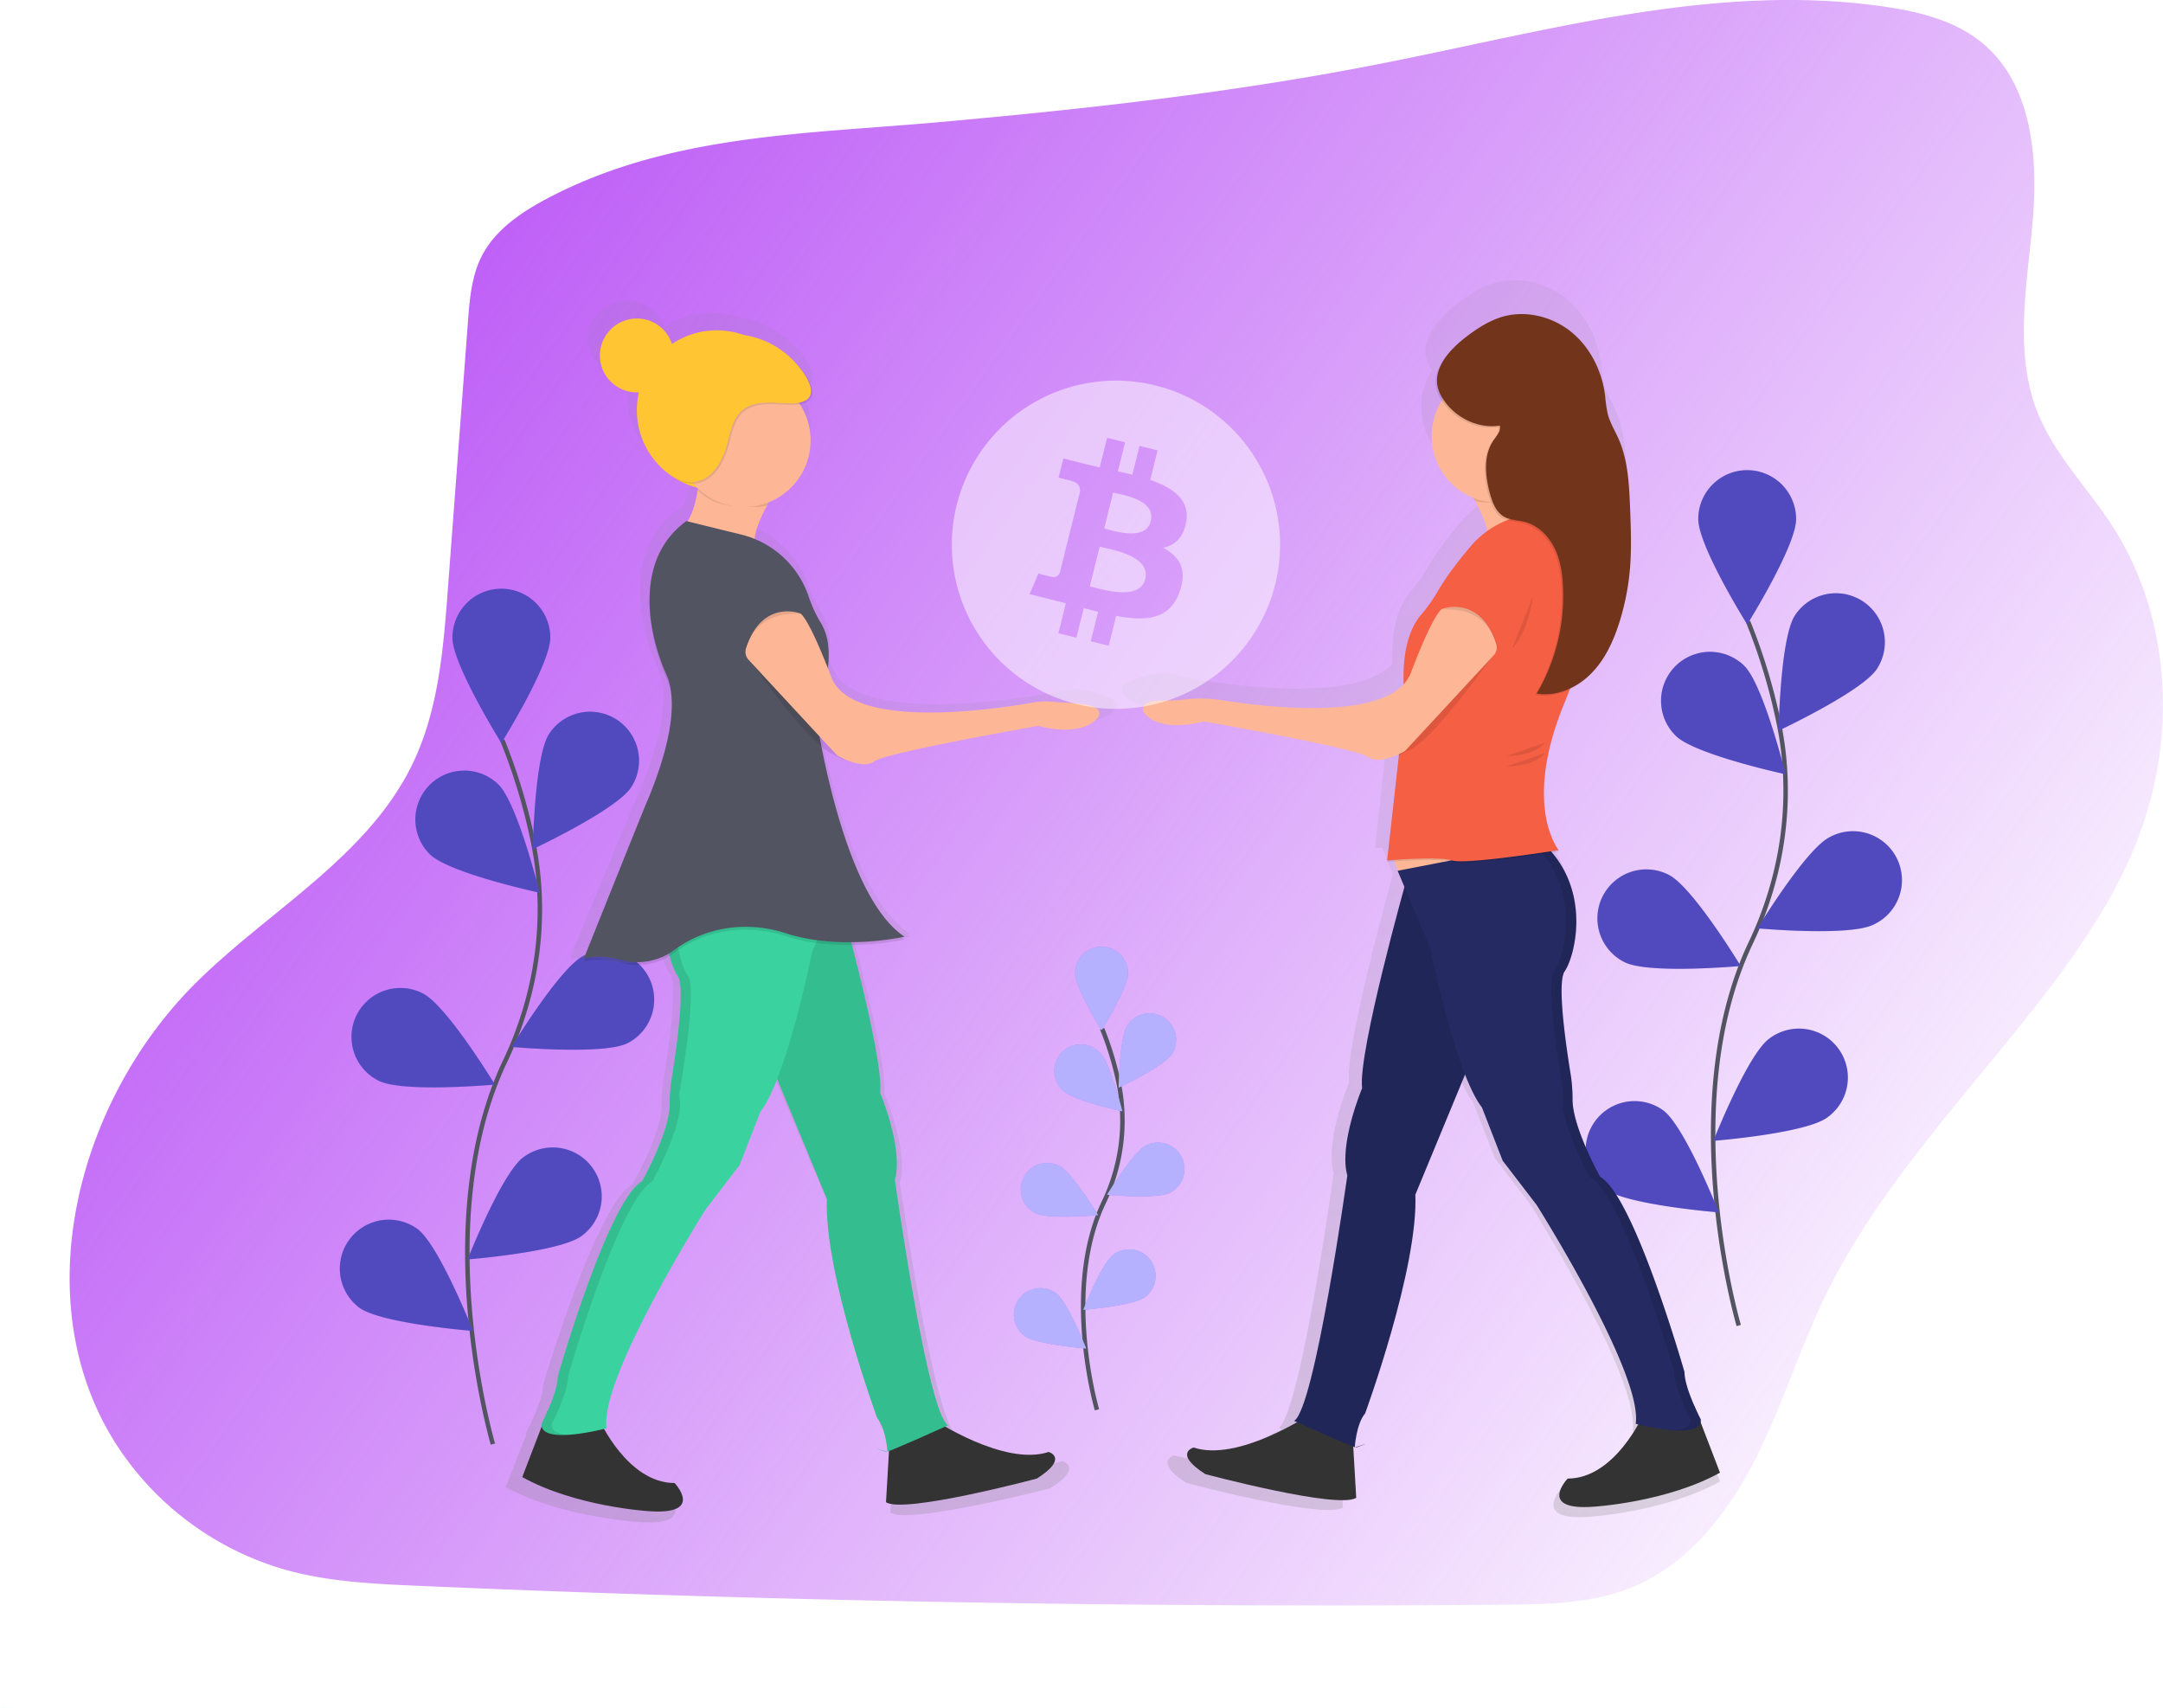 <?xml version="1.0" encoding="UTF-8" standalone="no"?>
<svg
   xmlns:dc="http://purl.org/dc/elements/1.1/"
   xmlns:cc="http://creativecommons.org/ns#"
   xmlns:rdf="http://www.w3.org/1999/02/22-rdf-syntax-ns#"
   xmlns:svg="http://www.w3.org/2000/svg"
   xmlns="http://www.w3.org/2000/svg"
   xmlns:xlink="http://www.w3.org/1999/xlink"
   xmlns:sodipodi="http://sodipodi.sourceforge.net/DTD/sodipodi-0.dtd"
   xmlns:inkscape="http://www.inkscape.org/namespaces/inkscape"
   id="5608f773-9105-4ac5-92ee-00dc8494bf09"
   data-name="Layer 1"
   width="969.46"
   height="765.65"
   viewBox="0 0 969.46 765.65"
   version="1.1"
   sodipodi:docname="logo.svg"
   inkscape:version="0.92.4 (5da689c313, 2019-01-14)">
  <sodipodi:namedview
     pagecolor="#ffffff"
     bordercolor="#666666"
     borderopacity="1"
     objecttolerance="10"
     gridtolerance="10"
     guidetolerance="10"
     inkscape:pageopacity="0"
     inkscape:pageshadow="2"
     inkscape:window-width="1920"
     inkscape:window-height="950"
     id="namedview1229"
     showgrid="false"
     showguides="true"
     inkscape:zoom="0.98870238"
     inkscape:cx="508.34672"
     inkscape:cy="382.82501"
     inkscape:window-x="-9"
     inkscape:window-y="-9"
     inkscape:window-maximized="1"
     inkscape:current-layer="5608f773-9105-4ac5-92ee-00dc8494bf09" />
  <defs
     id="defs1034">
    <linearGradient
       inkscape:collect="always"
       id="linearGradient1440">
      <stop
         style="stop-color:#db1bf6;stop-opacity:1;"
         offset="0"
         id="stop1436" />
      <stop
         style="stop-color:#db1bf6;stop-opacity:0;"
         offset="1"
         id="stop1438" />
    </linearGradient>
    <linearGradient
       inkscape:collect="always"
       id="linearGradient1432">
      <stop
         style="stop-color:#ba54f6;stop-opacity:1;"
         offset="0"
         id="stop1428" />
      <stop
         style="stop-color:#ba54f6;stop-opacity:0;"
         offset="1"
         id="stop1430" />
    </linearGradient>
    <linearGradient
       id="d5c5f845-1211-4d33-90ee-16d370404a27"
       x1="752.2"
       y1="747.19"
       x2="752.2"
       y2="192.69"
       gradientUnits="userSpaceOnUse">
      <stop
         offset="0"
         stop-color="gray"
         stop-opacity="0.25"
         id="stop1024" />
      <stop
         offset="0.54"
         stop-color="gray"
         stop-opacity="0.12"
         id="stop1026" />
      <stop
         offset="1"
         stop-color="gray"
         stop-opacity="0.1"
         id="stop1028" />
    </linearGradient>
    <linearGradient
       id="8accd500-b107-411d-8b2b-c53a84baad8d"
       x1="514.88"
       y1="731.62"
       x2="514.88"
       y2="731.46"
       xlink:href="#d5c5f845-1211-4d33-90ee-16d370404a27" />
    <linearGradient
       id="200cebf9-e83f-4177-83cb-f707d9c899b3"
       x1="512.44"
       y1="731.62"
       x2="512.44"
       y2="730.06"
       xlink:href="#d5c5f845-1211-4d33-90ee-16d370404a27" />
    <linearGradient
       id="d387df21-ae07-484f-b9a6-48497219b655"
       x1="478.67"
       y1="749.38"
       x2="478.67"
       y2="201.96"
       xlink:href="#d5c5f845-1211-4d33-90ee-16d370404a27" />
    <linearGradient
       inkscape:collect="always"
       xlink:href="#linearGradient1432"
       id="linearGradient1434"
       x1="231.584"
       y1="199.667"
       x2="1005.326"
       y2="755.952"
       gradientUnits="userSpaceOnUse" />
    <linearGradient
       inkscape:collect="always"
       xlink:href="#linearGradient1440"
       id="linearGradient1442"
       x1="163.169"
       y1="68.884"
       x2="1005.326"
       y2="755.952"
       gradientUnits="userSpaceOnUse" />
  </defs>
  <title
     id="title1036">btc_p2p</title>
  <path
     d="M361.66,155.55c-12.16,6.33-24.34,14.3-30.53,26.53-4.55,9-5.38,19.32-6.13,29.36l-9,119.86c-2,26.71-4.19,54.16-15.85,78.28-20.09,41.55-63.83,65.26-96.67,97.68-53.81,53.13-76.91,142.69-36.5,206.61A134.14,134.14,0,0,0,244.29,771c18.74,5.1,38.32,6,57.72,6.87q243.75,10.57,487.83,8.48c19.32-.17,39.17-.5,57-7.84,24.63-10.13,42.33-32.43,54.52-56.11s20-49.39,31.53-73.39c23.6-49,62-88.94,95.46-131.77,18.45-23.6,35.72-48.61,46.08-76.71,16.47-44.66,13.59-97.19-12.15-137.24-11.12-17.31-26.26-32.3-33.83-51.43-10.57-26.75-4.67-56.71-2.15-85.36s-.24-61.36-22.29-79.83c-12.17-10.19-28.29-14.21-44-16.51-75.21-11-150.75,10.77-225.33,25.45-65.81,13-132.53,20.44-199.29,26.37C476.13,127.26,415.74,127.4,361.66,155.55Z"
     transform="translate(-115.27 -67.17)"
     fill="#6c63ff"
     id="path1038"
     style="fill-opacity:1;fill:url(#linearGradient1434);stroke:url(#linearGradient1442);stroke-opacity:0" />
  <path
     d="M336.19,714.37s-29.11-98.83,5.46-171.57c14.51-30.53,19.33-64.8,12.62-97.93a262.52,262.52,0,0,0-13.86-46"
     transform="translate(-115.27 -67.17)"
     fill="none"
     stroke="#535461"
     stroke-miterlimit="10"
     stroke-width="2"
     id="path1040" />
  <path
     d="M361.91,352.95c0,12.11-21.93,47.23-21.93,47.23s-21.93-35.12-21.93-47.23a21.93,21.93,0,0,1,43.86,0Z"
     transform="translate(-115.27 -67.17)"
     fill="#6c63ff"
     id="path1042" />
  <path
     d="M398.16,420c-6.58,10.17-44.08,27.73-44.08,27.73s.68-41.4,7.26-51.57A21.93,21.93,0,1,1,398.16,420Z"
     transform="translate(-115.27 -67.17)"
     fill="#6c63ff"
     id="path1044" />
  <path
     d="M396.58,534.68c-10.81,5.45-52,1.69-52,1.69S366,501,376.83,495.52a21.93,21.93,0,0,1,19.75,39.16Z"
     transform="translate(-115.27 -67.17)"
     fill="#6c63ff"
     id="path1046" />
  <path
     d="M375.85,621.15c-9.74,7.2-51,10.46-51,10.46s15.2-38.52,24.93-45.72a21.93,21.93,0,1,1,26.08,35.26Z"
     transform="translate(-115.27 -67.17)"
     fill="#6c63ff"
     id="path1048" />
  <path
     d="M308,450.11c8.69,8.44,49.16,17.18,49.16,17.18s-9.91-40.2-18.6-48.64A21.93,21.93,0,0,0,308,450.11Z"
     transform="translate(-115.27 -67.17)"
     fill="#6c63ff"
     id="path1050" />
  <path
     d="M285.07,551.55c10.81,5.45,52,1.69,52,1.69s-21.49-35.4-32.3-40.85a21.93,21.93,0,1,0-19.75,39.16Z"
     transform="translate(-115.27 -67.17)"
     fill="#6c63ff"
     id="path1052" />
  <path
     d="M276.28,653.21c9.74,7.2,51,10.46,51,10.46s-15.2-38.52-24.93-45.72a21.93,21.93,0,0,0-26.08,35.26Z"
     transform="translate(-115.27 -67.17)"
     fill="#6c63ff"
     id="path1054" />
  <path
     d="M361.91,352.95c0,12.11-21.93,47.23-21.93,47.23s-21.93-35.12-21.93-47.23a21.93,21.93,0,0,1,43.86,0Z"
     transform="translate(-115.27 -67.17)"
     opacity="0.25"
     id="path1056" />
  <path
     d="M398.16,420c-6.58,10.17-44.08,27.73-44.08,27.73s.68-41.4,7.26-51.57A21.93,21.93,0,1,1,398.16,420Z"
     transform="translate(-115.27 -67.17)"
     opacity="0.25"
     id="path1058" />
  <path
     d="M396.58,534.68c-10.81,5.45-52,1.69-52,1.69S366,501,376.83,495.52a21.93,21.93,0,0,1,19.75,39.16Z"
     transform="translate(-115.27 -67.17)"
     opacity="0.25"
     id="path1060" />
  <path
     d="M375.85,621.15c-9.74,7.2-51,10.46-51,10.46s15.2-38.52,24.93-45.72a21.93,21.93,0,1,1,26.08,35.26Z"
     transform="translate(-115.27 -67.17)"
     opacity="0.25"
     id="path1062" />
  <path
     d="M308,450.11c8.69,8.44,49.16,17.18,49.16,17.18s-9.91-40.2-18.6-48.64A21.93,21.93,0,0,0,308,450.11Z"
     transform="translate(-115.27 -67.17)"
     opacity="0.25"
     id="path1064" />
  <path
     d="M285.07,551.55c10.81,5.45,52,1.69,52,1.69s-21.49-35.4-32.3-40.85a21.93,21.93,0,1,0-19.75,39.16Z"
     transform="translate(-115.27 -67.17)"
     opacity="0.25"
     id="path1066" />
  <path
     d="M276.28,653.21c9.74,7.2,51,10.46,51,10.46s-15.2-38.52-24.93-45.72a21.93,21.93,0,0,0-26.08,35.26Z"
     transform="translate(-115.27 -67.17)"
     opacity="0.25"
     id="path1068" />
  <path
     d="M894.57,661.23S865.46,562.41,900,489.67c14.51-30.53,19.33-64.8,12.62-97.93a262.52,262.52,0,0,0-13.86-46"
     transform="translate(-115.27 -67.17)"
     fill="none"
     stroke="#535461"
     stroke-miterlimit="10"
     stroke-width="2"
     id="path1070" />
  <path
     d="M920.29,299.81c0,12.11-21.93,47.23-21.93,47.23s-21.93-35.12-21.93-47.23a21.93,21.93,0,1,1,43.86,0Z"
     transform="translate(-115.27 -67.17)"
     fill="#6c63ff"
     id="path1072" />
  <path
     d="M956.54,366.9c-6.58,10.17-44.08,27.73-44.08,27.73s.68-41.4,7.26-51.57a21.93,21.93,0,1,1,36.82,23.84Z"
     transform="translate(-115.27 -67.17)"
     fill="#6c63ff"
     id="path1074" />
  <path
     d="M955,481.54c-10.81,5.45-52,1.69-52,1.69s21.49-35.4,32.3-40.85A21.93,21.93,0,1,1,955,481.54Z"
     transform="translate(-115.27 -67.17)"
     fill="#6c63ff"
     id="path1076" />
  <path
     d="M934.23,568c-9.74,7.2-51,10.46-51,10.46s15.2-38.52,24.93-45.72A21.93,21.93,0,1,1,934.23,568Z"
     transform="translate(-115.27 -67.17)"
     fill="#6c63ff"
     id="path1078" />
  <path
     d="M866.41,397c8.69,8.44,49.16,17.18,49.16,17.18S905.66,374,897,365.51A21.93,21.93,0,0,0,866.41,397Z"
     transform="translate(-115.27 -67.17)"
     fill="#6c63ff"
     id="path1080" />
  <path
     d="M843.45,498.41c10.81,5.45,52,1.69,52,1.69S874,464.7,863.2,459.25a21.93,21.93,0,1,0-19.75,39.16Z"
     transform="translate(-115.27 -67.17)"
     fill="#6c63ff"
     id="path1082" />
  <path
     d="M834.66,600.07c9.74,7.2,51,10.46,51,10.46s-15.2-38.52-24.93-45.72a21.93,21.93,0,0,0-26.08,35.26Z"
     transform="translate(-115.27 -67.17)"
     fill="#6c63ff"
     id="path1084" />
  <path
     d="M920.29,299.81c0,12.11-21.93,47.23-21.93,47.23s-21.93-35.12-21.93-47.23a21.93,21.93,0,1,1,43.86,0Z"
     transform="translate(-115.27 -67.17)"
     opacity="0.25"
     id="path1086" />
  <path
     d="M956.54,366.9c-6.58,10.17-44.08,27.73-44.08,27.73s.68-41.4,7.26-51.57a21.93,21.93,0,1,1,36.82,23.84Z"
     transform="translate(-115.27 -67.17)"
     opacity="0.25"
     id="path1088" />
  <path
     d="M955,481.54c-10.81,5.45-52,1.69-52,1.69s21.49-35.4,32.3-40.85A21.93,21.93,0,1,1,955,481.54Z"
     transform="translate(-115.27 -67.17)"
     opacity="0.25"
     id="path1090" />
  <path
     d="M934.23,568c-9.74,7.2-51,10.46-51,10.46s15.2-38.52,24.93-45.72A21.93,21.93,0,1,1,934.23,568Z"
     transform="translate(-115.27 -67.17)"
     opacity="0.25"
     id="path1092" />
  <path
     d="M866.41,397c8.69,8.44,49.16,17.18,49.16,17.18S905.66,374,897,365.51A21.93,21.93,0,0,0,866.41,397Z"
     transform="translate(-115.27 -67.17)"
     opacity="0.25"
     id="path1094" />
  <path
     d="M843.45,498.41c10.81,5.45,52,1.69,52,1.69S874,464.7,863.2,459.25a21.93,21.93,0,1,0-19.75,39.16Z"
     transform="translate(-115.27 -67.17)"
     opacity="0.25"
     id="path1096" />
  <path
     d="M834.66,600.07c9.74,7.2,51,10.46,51,10.46s-15.2-38.52-24.93-45.72a21.93,21.93,0,0,0-26.08,35.26Z"
     transform="translate(-115.27 -67.17)"
     opacity="0.25"
     id="path1098" />
  <g
     opacity="0.1"
     id="g1102">
    <path
       d="M116.14,832.82c11.1-4,1.36-.74-.56-.1A1.44,1.44,0,0,0,116.14,832.82Z"
       transform="translate(-115.27 -67.17)"
       fill="aqua"
       id="path1100" />
  </g>
  <g
     opacity="0.1"
     id="g1106">
    <path
       d="M115.58,832.71l-.3-.09v.2Z"
       transform="translate(-115.27 -67.17)"
       fill="aqua"
       id="path1104" />
  </g>
  <path
     d="M877.28,707.68c0-.12,0-.25.07-.38s0-.07,0-.1a4.63,4.63,0,0,0,0-.75s-1.34-2.57-2.9-6.1h0c-2.13-4.85-4.66-11.52-4.66-15.89,0,0-23.37-81.78-39.17-90.71,0,0-13-23.15-12.86-36.18a73.69,73.69,0,0,0-1-12.43c-2.31-14.37-6.16-41.88-2.64-46.91,4.47-6.39,11.92-34.19-5.87-55.18l3.12-.48s-.17-.21-.45-.62l.45-.07s-6.88-8.26-6.88-26.51c.1-10.51,2.47-24.24,9.63-41.53q1.42-3.44,2.6-6.81a34.22,34.22,0,0,0,9-6.48l.32-.33.37-.35c6.57-6.6,10.55-15.36,13.32-24.25a115.46,115.46,0,0,0,4.85-25.13c.74-9.27.35-18.58,0-27.87-.45-10.84-1-22-5.34-31.89-1.71-3.87-4-7.53-5.05-11.63a68.09,68.09,0,0,1-1.21-8.53c-1.43-11.23-6.75-22.12-15.47-29.33s-20.91-10.42-31.82-7.4c-6.24,1.73-11.81,5.31-17,9.23a57.49,57.49,0,0,0-6.28,5.49c-6.27,6.15-11,14.21-6.46,22.68q.5.92,1.07,1.8a30.92,30.92,0,0,0,14.57,45.07l.81,1.42.09,0c2.37,4.38,4.95,9.85,5.63,14a43.07,43.07,0,0,0-8,7.39c-8.09,9.65-12.52,16.2-14.94,20.47a73,73,0,0,1-7.93,11.15c-3.67,4.34-8,12.81-8,28.57q0,1.73,0,3.59c-19.37,21.09-94.91,5.63-94.91,5.63-9.1-3.54-19.69.73-24.65,3.24a3,3,0,0,0-1,4.59c8,9.64,27.68,3.86,27.68,3.86s70.78,12.37,76.28,16.49c3.74,2.81,10.35.52,14.19-1.23l-.79.89,1-.49-5.44,48.93h.08l-.08.69s1.26-.11,3.27-.25l1.68,4.35-.14,0,1.74,4.12h0l1.43,3.39c-4.27,15.44-21.48,79-19.67,93.51,0,0-11,26.11-6.87,40.55,0,0-15.12,108.58-24.74,114.08l1.35.61c-10.27,5.87-32.64,16.91-48.08,11.76,0,0-9.62,2.75,5.5,12.37,0,0,61.85,16.49,70.1,11l-1.37-23.77.7.25c.1-1.34,1-11.17,4.8-15.65,0,0,24.74-67.35,23.37-101.71l23.09-55.8c2.5,6.4,5.15,11.83,7.83,15.26l9.62,24.74,15.81,20.62s49.48,78.34,46,101.71l1.16.29c-4.63,8.24-16.15,25.13-32.78,25.13,0,0-14.43,15.12,12.37,13.06,0,0,33.67-2.06,58.41-15.81Z"
     transform="translate(-115.27 -67.17)"
     fill="url(#d5c5f845-1211-4d33-90ee-16d370404a27)"
     id="path1108" />
  <path
     d="M701.92,701.33s-31.81,21.21-51.69,14.58c0,0-9.28,2.65,5.3,11.93,0,0,59.65,15.91,67.6,10.6l-2-34.46Z"
     transform="translate(-115.27 -67.17)"
     fill="#333"
     id="path1110" />
  <path
     d="M851.7,701.33s-12.59,28.5-33.8,28.5c0,0-13.92,14.58,11.93,12.59,0,0,32.47-2,56.33-15.24l-11.41-29.74Z"
     transform="translate(-115.27 -67.17)"
     fill="#333"
     id="path1112" />
  <polygon
     points="623.1 381.32 628.1 394.25 660.55 391.93 657.23 370.06 623.1 381.32"
     fill="#fdb797"
     id="polygon1114" />
  <path
     d="M745.66,461.42S723.79,539,725.78,554.87c0,0-10.6,25.18-6.63,39.1,0,0-14.58,104.71-23.86,110,0,0,27,12.22,27.83,11.93,9.28-3.31-.66,0-.66,0s.66-10.6,4.64-15.24c0,0,23.86-64.95,22.53-98.08l31.81-76.88Z"
     transform="translate(-115.27 -67.17)"
     fill="#252a62"
     id="path1116" />
  <path
     d="M745.66,461.42S723.79,539,725.78,554.87c0,0-10.6,25.18-6.63,39.1,0,0-14.58,104.71-23.86,110,0,0,27,12.22,27.83,11.93,9.28-3.31-.66,0-.66,0s.66-10.6,4.64-15.24c0,0,23.86-64.95,22.53-98.08l31.81-76.88Z"
     transform="translate(-115.27 -67.17)"
     opacity="0.1"
     id="path1118" />
  <path
     d="M741.69,457.44l14.58,34.46s11.27,56.33,23.2,71.57l9.28,23.86L804,607.22s47.72,75.55,44.4,98.08c0,0,29.82,8,29.16-2,0,0-7.29-13.92-7.29-21.21,0,0-22.53-78.86-37.78-87.48,0,0-12.52-22.33-12.4-34.89a71.06,71.06,0,0,0-1-12c-2.23-13.86-5.94-40.38-2.54-45.23,4.64-6.63,12.59-37.11-9.94-57.66Z"
     transform="translate(-115.27 -67.17)"
     fill="#252a62"
     id="path1120" />
  <path
     d="M877.54,703.32s-7.29-13.92-7.29-21.21c0,0-22.53-78.86-37.78-87.48,0,0-12.52-22.33-12.4-34.89a71.06,71.06,0,0,0-1-12c-2.23-13.86-5.94-40.38-2.54-45.23,4.64-6.63,12.59-37.11-9.94-57.66l-3.84.75c21.54,20.53,13.73,50.36,9.15,56.91s4,53.68,4,53.68c-3.31,11.27,11.93,38.44,11.93,38.44,15.24,8.62,37.78,87.48,37.78,87.48,0,7.29,7.29,21.21,7.29,21.21.22,3.28-2.89,4.61-7.15,4.92C872.17,708.61,877.84,707.71,877.54,703.32Z"
     transform="translate(-115.27 -67.17)"
     opacity="0.1"
     id="path1122" />
  <path
     d="M772.17,284.47s12.59,19.22,9.28,25.18l32.47-8s-8.62-9.28-6.63-31.81Z"
     transform="translate(-115.27 -67.17)"
     fill="#fdb797"
     id="path1124" />
  <path
     d="M818.56,298.39s-27.17-6-44.4,14.58c-7.8,9.3-12.07,15.62-14.41,19.74a70.39,70.39,0,0,1-7.64,10.75c-4.31,5.09-9.59,16.06-7.11,38.43l-8,71.57s23.2-2,29.16,0,47.72-4.64,47.72-4.64-16.57-19.88,2.65-66.27S818.56,298.39,818.56,298.39Z"
     transform="translate(-115.27 -67.17)"
     opacity="0.1"
     id="path1126" />
  <path
     d="M818.56,297.73s-27.17-6-44.4,14.58c-7.8,9.3-12.07,15.62-14.41,19.74a70.39,70.39,0,0,1-7.64,10.75c-4.31,5.09-9.59,16.06-7.11,38.43l-8,71.57s23.2-2,29.16,0,47.72-4.64,47.72-4.64-16.57-19.88,2.65-66.27S818.56,297.73,818.56,297.73Z"
     transform="translate(-115.27 -67.17)"
     fill="#f55f44"
     id="path1128" />
  <path
     d="M785.76,359S759.91,396.14,748,402.77l-6.63,3.31S783.11,359,785.76,359Z"
     transform="translate(-115.27 -67.17)"
     opacity="0.1"
     id="path1130" />
  <path
     d="M761.57,340.14s17-6.69,24.29,15.49a5.32,5.32,0,0,1-1.14,5.27L745,403.76s-11.27,6.63-16.57,2.65-73.56-15.91-73.56-15.91-18.95,5.57-26.69-3.72a2.87,2.87,0,0,1,.93-4.42c3.7-1.87,9.87-.79,17.15-1.69a60.35,60.35,0,0,1,16.8.35c22.73,3.56,76.28,9.44,84.59-12.39C758.25,340.81,761.57,340.14,761.57,340.14Z"
     transform="translate(-115.27 -67.17)"
     fill="#fdb797"
     id="path1132" />
  <path
     d="M761.24,340.47s20.54-3.31,25.18,17.23v-1.33S780.46,333.85,761.24,340.47Z"
     transform="translate(-115.27 -67.17)"
     opacity="0.1"
     id="path1134" />
  <path
     d="M808,271.22,772.83,285.8s1.59,2.42,3.48,5.81c3.43,1.38,8.17.49,12.09.49,8,0,13.85-2.11,19.22-7.29C807.13,280.83,807.47,276.71,808,271.22Z"
     transform="translate(-115.27 -67.17)"
     opacity="0.1"
     id="path1136" />
  <circle
     cx="671.48"
     cy="195.43"
     r="29.82"
     fill="#fdb797"
     id="circle1138" />
  <path
     d="M786.8,258.57c.65,2.3-1.26,4.43-2.64,6.38-4.83,6.83-3.94,16.13-1.73,24.19,1.08,3.95,2.7,8.15,6.23,10.22,2.82,1.65,6.29,1.58,9.45,2.41,5.69,1.49,10.29,6,13,11.19s3.68,11.18,4,17.06a86.31,86.31,0,0,1-11.75,48.61c8.85,1.51,18-2.52,24.35-8.89s10.17-14.81,12.84-23.38a111.34,111.34,0,0,0,4.68-24.23c.71-8.94.34-17.92,0-26.88-.43-10.45-.93-21.18-5.15-30.75-1.65-3.74-3.85-7.26-4.87-11.22a65.65,65.65,0,0,1-1.17-8.22c-1.38-10.83-6.51-21.33-14.92-28.29s-20.16-10-30.68-7.13c-6,1.67-11.38,5.12-16.36,8.9-8.06,6.13-17.31,16-11.62,26.5C765.41,254.23,776.35,260.21,786.8,258.57Z"
     transform="translate(-115.27 -67.17)"
     opacity="0.1"
     id="path1140" />
  <path
     d="M787.46,257.91c.65,2.3-1.26,4.43-2.64,6.38-4.83,6.83-3.94,16.13-1.73,24.19,1.08,3.95,2.7,8.15,6.23,10.22,2.82,1.65,6.29,1.58,9.45,2.41,5.69,1.49,10.29,6,13,11.19s3.68,11.18,4,17.06A86.31,86.31,0,0,1,804,378c8.85,1.51,18-2.52,24.35-8.89s10.17-14.81,12.84-23.38a111.34,111.34,0,0,0,4.68-24.23c.71-8.94.34-17.92,0-26.88-.43-10.45-.93-21.18-5.15-30.75-1.65-3.74-3.85-7.26-4.87-11.22a65.65,65.65,0,0,1-1.17-8.22c-1.38-10.83-6.51-21.33-14.92-28.29s-20.16-10-30.68-7.13c-6,1.67-11.38,5.12-16.36,8.9-8.06,6.13-17.31,16-11.62,26.5C766.08,253.57,777,259.55,787.46,257.91Z"
     transform="translate(-115.27 -67.17)"
     fill="#72351c"
     id="path1142" />
  <path
     d="M790.4,406.08s12.59,0,17.23-6"
     transform="translate(-115.27 -67.17)"
     opacity="0.1"
     id="path1144" />
  <path
     d="M790.4,410.72s12.59,0,17.23-6"
     transform="translate(-115.27 -67.17)"
     opacity="0.1"
     id="path1146" />
  <path
     d="M802.33,334.51s-2,15.91-9.28,23.2"
     transform="translate(-115.27 -67.17)"
     opacity="0.1"
     id="path1148" />
  <g
     opacity="0.1"
     id="g1152">
    <path
       d="M515,731.62v-.16l-.24.08Z"
       transform="translate(-115.27 -67.17)"
       fill="url(#8accd500-b107-411d-8b2b-c53a84baad8d)"
       id="path1150" />
  </g>
  <g
     opacity="0.1"
     id="g1156">
    <path
       d="M514.3,731.62a1.15,1.15,0,0,0,.45-.08C513.21,731,505.42,728.44,514.3,731.62Z"
       transform="translate(-115.27 -67.17)"
       fill="url(#200cebf9-e83f-4177-83cb-f707d9c899b3)"
       id="path1154" />
  </g>
  <path
     d="M613.75,380.56c-5.06-2.47-15.86-6.69-25.14-3.2,0,0-89,17.64-100.22-10.86q-.79-2-1.53-3.85a41.41,41.41,0,0,0,.29-5.63,39.62,39.62,0,0,0-.49-6.91,24.17,24.17,0,0,0-3.77-9.34,60.63,60.63,0,0,1-5.39-11.71,44.33,44.33,0,0,0-25.43-26c.17-4.26,3.18-10.55,5.91-15.44l.09,0,.83-1.4a30.56,30.56,0,0,0,19.68-28.29,29.69,29.69,0,0,0-5.09-16.62c9.41-1.51,6.19-9.51.37-16.37a44.73,44.73,0,0,0-3.61-3.78A42.16,42.16,0,0,0,449.62,210c-.93-.2-1.87-.35-2.81-.48a39,39,0,0,0-33.92,4.15A17.48,17.48,0,0,0,396.23,202c-9.68,0-17.52,7.59-17.52,17s7.84,17,17.52,17l1,0a35.61,35.61,0,0,0-1,8.17c0,17.12,12.13,31.5,28.53,35.52l.29.27c0,.28-.05.57-.09.85l.07.06a39.52,39.52,0,0,1-4.68,14.34l-.62-.15c-12.93,9-17.61,22.65-17.5,36.87-.07,12.08,3.27,24.72,8,35a32,32,0,0,1,2.52,13c-.25,15.4-7.34,33.88-12.16,44.7-1.91,4.29-29.6,71.25-29.6,71.25l.63-.16-.63,1.52c6.06-1.7,12.56-.92,18.08.57a29.59,29.59,0,0,0,22.66-3.2,29.58,29.58,0,0,0,3.77,9.08c3.59,5-.33,32.12-2.69,46.31a70.48,70.48,0,0,0-1,12.28c.13,12.87-13.11,35.73-13.11,35.73-16.12,8.82-39.95,89.56-39.95,89.56,0,4.32-2.58,10.9-4.75,15.69h0c-1.58,3.49-3,6-3,6a4.43,4.43,0,0,0,0,.74s0,.07,0,.1a3.75,3.75,0,0,0,.07.38l-9.2,23.21c25.23,13.57,59.57,15.61,59.57,15.61,27.33,2,12.62-12.89,12.62-12.89-17,0-28.7-16.68-33.43-24.81l1.19-.29c-3.5-23.07,47-100.42,47-100.42l16.12-20.36L454.75,566c2.73-3.38,5.44-8.74,8-15.06L486.29,606c-1.4,33.93,23.83,100.42,23.83,100.42,3.91,4.42,4.79,14.13,4.89,15.45l.71-.24-1.4,23.47c8.41,5.43,71.49-10.86,71.49-10.86,15.42-9.5,5.61-12.21,5.61-12.21-15.74,5.08-38.56-5.82-49-11.61l1.37-.6c-9.81-5.43-25.23-112.63-25.23-112.63,4.21-14.25-7-40-7-40,1.28-9.9-6.78-43.15-13.28-67.68a134,134,0,0,0,24.85-2.54c-.52-.33-1-.68-1.53-1,1-.19,1.53-.31,1.53-.31-21.66-13.85-34-60.63-39.33-87.13a28,28,0,0,0,4.29,3l7,3.39-.8-.87c3.91,1.73,10.65,4,14.47,1.21,5.61-4.07,77.79-16.28,77.79-16.28s20,5.71,28.23-3.81A2.91,2.91,0,0,0,613.75,380.56Z"
     transform="translate(-115.27 -67.17)"
     fill="url(#d387df21-ae07-484f-b9a6-48497219b655)"
     id="path1158" />
  <circle
     cx="321.23"
     cy="183.83"
     r="35.79"
     fill="#ffc533"
     id="circle1160" />
  <path
     d="M463.34,286.46s-12.59,19.22-9.28,25.18l-32.47-8s8.62-9.28,6.63-31.81Z"
     transform="translate(-115.27 -67.17)"
     fill="#fdb797"
     id="path1162" />
  <path
     d="M427.55,273.21l35.12,14.58s-1.59,2.42-3.48,5.81c-3.43,1.38-8.17.49-12.09.49-8,0-13.85-2.11-19.22-7.29C428.38,282.82,428,278.7,427.55,273.21Z"
     transform="translate(-115.27 -67.17)"
     opacity="0.1"
     id="path1164" />
  <circle
     cx="333.49"
     cy="197.42"
     r="29.82"
     fill="#fdb797"
     id="circle1166" />
  <circle
     cx="285.44"
     cy="159.31"
     r="16.57"
     fill="#ffc533"
     id="circle1168" />
  <path
     d="M469.94,248.6c-7.46-.13-15.94-1.63-21.53,3.3-4,3.54-5.08,9.26-6.44,14.44-2,7.78-6.58,16.33-14.54,17.49-4.86.71-9.75-1.71-13.2-5.21s-5.68-8-7.79-12.41-4.17-9-4-13.89c.21-5.81,3.6-11,7.06-15.65a65.18,65.18,0,0,1,6.95-8.2,39,39,0,0,1,57.65,3.89C480.31,239.89,483.4,248.83,469.94,248.6Z"
     transform="translate(-115.27 -67.17)"
     opacity="0.1"
     id="path1170" />
  <path
     d="M469.28,247.94c-7.46-.13-15.94-1.63-21.53,3.3-4,3.54-5.08,9.26-6.44,14.44-2,7.78-6.58,16.33-14.54,17.49-4.86.71-9.75-1.71-13.2-5.21s-5.68-8-7.79-12.41-4.17-9-4-13.89c.21-5.81,3.6-11,7.06-15.65a65.18,65.18,0,0,1,6.95-8.2,39,39,0,0,1,57.65,3.89C479.64,239.23,482.74,248.17,469.28,247.94Z"
     transform="translate(-115.27 -67.17)"
     fill="#ffc533"
     id="path1172" />
  <path
     d="M533.59,703.32s31.81,21.21,51.69,14.58c0,0,9.28,2.65-5.3,11.93,0,0-59.65,15.91-67.6,10.6l2-34.46Z"
     transform="translate(-115.27 -67.17)"
     fill="#333"
     id="path1174" />
  <path
     d="M383.81,703.32s12.59,28.5,33.8,28.5c0,0,13.92,14.58-11.93,12.59,0,0-32.47-2-56.33-15.24l11.41-29.74Z"
     transform="translate(-115.27 -67.17)"
     fill="#333"
     id="path1176" />
  <path
     d="M489.85,463.41s21.87,77.54,19.88,93.44c0,0,10.6,25.18,6.63,39.1,0,0,14.58,104.71,23.86,110,0,0-27,12.22-27.83,11.93-9.28-3.31.66,0,.66,0s-.66-10.6-4.64-15.24c0,0-23.86-64.95-22.53-98.08l-31.81-76.88Z"
     transform="translate(-115.27 -67.17)"
     fill="#3ad29f"
     id="path1178" />
  <path
     d="M489.85,463.41s21.87,77.54,19.88,93.44c0,0,10.6,25.18,6.63,39.1,0,0,14.58,104.71,23.86,110,0,0-27,12.22-27.83,11.93-9.28-3.31.66,0,.66,0s-.66-10.6-4.64-15.24c0,0-23.86-64.95-22.53-98.08l-31.81-76.88Z"
     transform="translate(-115.27 -67.17)"
     opacity="0.1"
     id="path1180" />
  <path
     d="M493.83,459.43l-14.58,34.46s-11.27,56.33-23.2,71.57l-9.28,23.86-15.24,19.88s-47.72,75.55-44.4,98.08c0,0-29.82,8-29.16-2,0,0,7.29-13.92,7.29-21.21,0,0,22.53-78.86,37.78-87.48,0,0,12.52-22.33,12.4-34.89a71.06,71.06,0,0,1,1-12c2.23-13.86,5.94-40.38,2.54-45.23-4.64-6.63-12.59-37.11,9.94-57.66Z"
     transform="translate(-115.27 -67.17)"
     fill="#3ad29f"
     id="path1182" />
  <path
     d="M358,705.3s7.29-13.92,7.29-21.21c0,0,22.53-78.86,37.78-87.48,0,0,12.52-22.33,12.4-34.89a71.06,71.06,0,0,1,1-12c2.23-13.86,5.94-40.38,2.54-45.23-4.64-6.63-12.59-37.11,9.94-57.66l3.84.75C411.18,468.12,419,498,423.58,504.5s-4,53.68-4,53.68c3.31,11.27-11.93,38.44-11.93,38.44-15.24,8.62-37.78,87.48-37.78,87.48,0,7.29-7.29,21.21-7.29,21.21-.22,3.28,2.89,4.61,7.15,4.92C363.34,710.6,357.67,709.7,358,705.3Z"
     transform="translate(-115.27 -67.17)"
     opacity="0.1"
     id="path1184" />
  <path
     d="M422.94,302l24.63,6.06a42.62,42.62,0,0,1,30,27.3,60.15,60.15,0,0,0,5.09,11.44,24.05,24.05,0,0,1,3.56,9.13c1,6.49.92,17-5.88,28.92,0,0,11.21,84.17,40.32,103.39,0,0-28.41,6.54-53.31-1.55-16.69-5.42-35-3.14-49.3,7.1l-.62.45A27.34,27.34,0,0,1,394,498.75c-5.22-1.45-11.37-2.21-17.1-.55,0,0,26.19-65.39,28-69.59C411,414.42,421,386.74,414,371,404.27,349.09,400.71,316.62,422.94,302Z"
     transform="translate(-115.27 -67.17)"
     opacity="0.1"
     id="path1186" />
  <path
     d="M422.94,300.71l24.63,6.06a42.62,42.62,0,0,1,30,27.3,60.15,60.15,0,0,0,5.09,11.44,24.05,24.05,0,0,1,3.56,9.13c1,6.49.92,17-5.88,28.92,0,0,11.21,84.17,40.32,103.39,0,0-28.41,6.54-53.31-1.55-16.69-5.42-35-3.14-49.3,7.1l-.62.45A27.34,27.34,0,0,1,394,497.43c-5.22-1.45-11.37-2.21-17.1-.55,0,0,26.19-65.39,28-69.59C411,413.09,421,385.41,414,369.63,404.27,347.76,400.71,316.62,422.94,300.71Z"
     transform="translate(-115.27 -67.17)"
     fill="#535461"
     id="path1188" />
  <path
     d="M449.76,361s25.85,37.11,37.78,43.74l6.63,3.31S452.41,361,449.76,361Z"
     transform="translate(-115.27 -67.17)"
     opacity="0.1"
     id="path1190" />
  <path
     d="M473.94,342.13s-17-6.69-24.29,15.49a5.32,5.32,0,0,0,1.14,5.27l39.72,42.87s11.27,6.63,16.57,2.65,73.56-15.91,73.56-15.91,18.82,5.53,26.61-3.63a2.94,2.94,0,0,0-.85-4.52c-4.11-2.07-11.63-2-19.72-2.69a32,32,0,0,0-8.38.38C561,385.11,497,394.65,487.86,370.63,477.26,342.79,473.94,342.13,473.94,342.13Z"
     transform="translate(-115.27 -67.17)"
     fill="#fdb797"
     id="path1192" />
  <path
     d="M474.28,342.46s-20.54-3.31-25.18,17.23v-1.33S455.06,335.83,474.28,342.46Z"
     transform="translate(-115.27 -67.17)"
     opacity="0.1"
     id="path1194" />
  <path
     d="M689,311.31a73.56,73.56,0,1,1-73.56-73.56A73.56,73.56,0,0,1,689,311.31Zm-42-10.48c1.46-9.79-6-15.05-16.18-18.56L634.11,269,626,267l-3.22,12.91c-2.12-.53-4.3-1-6.47-1.52l3.24-13-8.07-2-3.31,13.25c-1.76-.4-3.48-.8-5.15-1.21v0l-11.13-2.78-2.15,8.62s6,1.37,5.86,1.46c3.27.82,3.86,3,3.76,4.69l-3.77,15.11a6.69,6.69,0,0,1,.84.27l-.85-.21-5.28,21.16a2.94,2.94,0,0,1-3.7,1.92c.08.12-5.87-1.46-5.87-1.46l-4,9.24,10.5,2.62c2,.49,3.87,1,5.75,1.48l-3.34,13.41,8.06,2,3.31-13.27q3.21.87,6.43,1.67l-3.3,13.21,8.07,2,3.34-13.39c13.76,2.6,24.12,1.55,28.47-10.89,3.51-10-.17-15.8-7.42-19.57,5.27-1.22,9.25-4.68,10.31-11.85Zm-18.44,25.86c-2.49,10-19.37,4.6-24.84,3.25l4.43-17.77C613.6,313.54,631.15,316.24,628.54,326.69Zm2.5-26c-2.28,9.12-16.32,4.48-20.88,3.35l4-16.11C618.73,289.06,633.41,291.18,631,300.69Z"
     transform="translate(-115.27 -67.17)"
     fill="#fff"
     opacity="0.5"
     id="path1196" />
  <path
     d="M606.94,699s-15.76-53.5,3-92.88a84.51,84.51,0,0,0,6.83-53,142.13,142.13,0,0,0-7.51-24.88"
     transform="translate(-115.27 -67.17)"
     fill="none"
     stroke="#535461"
     stroke-miterlimit="10"
     stroke-width="2"
     id="path1198" />
  <path
     d="M620.87,503.33c0,6.56-11.87,25.57-11.87,25.57s-11.87-19-11.87-25.57a11.87,11.87,0,1,1,23.75,0Z"
     transform="translate(-115.27 -67.17)"
     fill="#6c63ff"
     id="path1200" />
  <path
     d="M640.49,539.65c-3.56,5.5-23.86,15-23.86,15s.37-22.41,3.93-27.92a11.87,11.87,0,1,1,19.93,12.91Z"
     transform="translate(-115.27 -67.17)"
     fill="#6c63ff"
     id="path1202" />
  <path
     d="M639.63,601.72c-5.85,3-28.18.91-28.18.91s11.63-19.16,17.49-22.12a11.87,11.87,0,1,1,10.69,21.2Z"
     transform="translate(-115.27 -67.17)"
     fill="#6c63ff"
     id="path1204" />
  <path
     d="M628.41,648.54c-5.27,3.9-27.62,5.66-27.62,5.66s8.23-20.85,13.5-24.75a11.87,11.87,0,1,1,14.12,19.09Z"
     transform="translate(-115.27 -67.17)"
     fill="#6c63ff"
     id="path1206" />
  <path
     d="M591.7,555.94c4.7,4.57,26.62,9.3,26.62,9.3s-5.37-21.77-10.07-26.33a11.87,11.87,0,1,0-16.55,17Z"
     transform="translate(-115.27 -67.17)"
     fill="#6c63ff"
     id="path1208" />
  <path
     d="M579.27,610.85c5.85,3,28.18.91,28.18.91S595.81,592.6,590,589.65a11.87,11.87,0,1,0-10.69,21.2Z"
     transform="translate(-115.27 -67.17)"
     fill="#6c63ff"
     id="path1210" />
  <path
     d="M574.51,665.89c5.27,3.9,27.62,5.66,27.62,5.66s-8.23-20.85-13.5-24.75a11.87,11.87,0,1,0-14.12,19.09Z"
     transform="translate(-115.27 -67.17)"
     fill="#6c63ff"
     id="path1212" />
  <path
     d="M620.87,503.33c0,6.56-11.87,25.57-11.87,25.57s-11.87-19-11.87-25.57a11.87,11.87,0,1,1,23.75,0Z"
     transform="translate(-115.27 -67.17)"
     fill="#fff"
     opacity="0.5"
     id="path1214" />
  <path
     d="M640.49,539.65c-3.56,5.5-23.86,15-23.86,15s.37-22.41,3.93-27.92a11.87,11.87,0,1,1,19.93,12.91Z"
     transform="translate(-115.27 -67.17)"
     fill="#fff"
     opacity="0.5"
     id="path1216" />
  <path
     d="M639.63,601.72c-5.85,3-28.18.91-28.18.91s11.63-19.16,17.49-22.12a11.87,11.87,0,1,1,10.69,21.2Z"
     transform="translate(-115.27 -67.17)"
     fill="#fff"
     opacity="0.5"
     id="path1218" />
  <path
     d="M628.41,648.54c-5.27,3.9-27.62,5.66-27.62,5.66s8.23-20.85,13.5-24.75a11.87,11.87,0,1,1,14.12,19.09Z"
     transform="translate(-115.27 -67.17)"
     fill="#fff"
     opacity="0.5"
     id="path1220" />
  <path
     d="M591.7,555.94c4.7,4.57,26.62,9.3,26.62,9.3s-5.37-21.77-10.07-26.33a11.87,11.87,0,1,0-16.55,17Z"
     transform="translate(-115.27 -67.17)"
     fill="#fff"
     opacity="0.5"
     id="path1222" />
  <path
     d="M579.27,610.85c5.85,3,28.18.91,28.18.91S595.81,592.6,590,589.65a11.87,11.87,0,1,0-10.69,21.2Z"
     transform="translate(-115.27 -67.17)"
     fill="#fff"
     opacity="0.5"
     id="path1224" />
  <path
     d="M574.51,665.89c5.27,3.9,27.62,5.66,27.62,5.66s-8.23-20.85-13.5-24.75a11.87,11.87,0,1,0-14.12,19.09Z"
     transform="translate(-115.27 -67.17)"
     fill="#fff"
     opacity="0.5"
     id="path1226" />
</svg>
